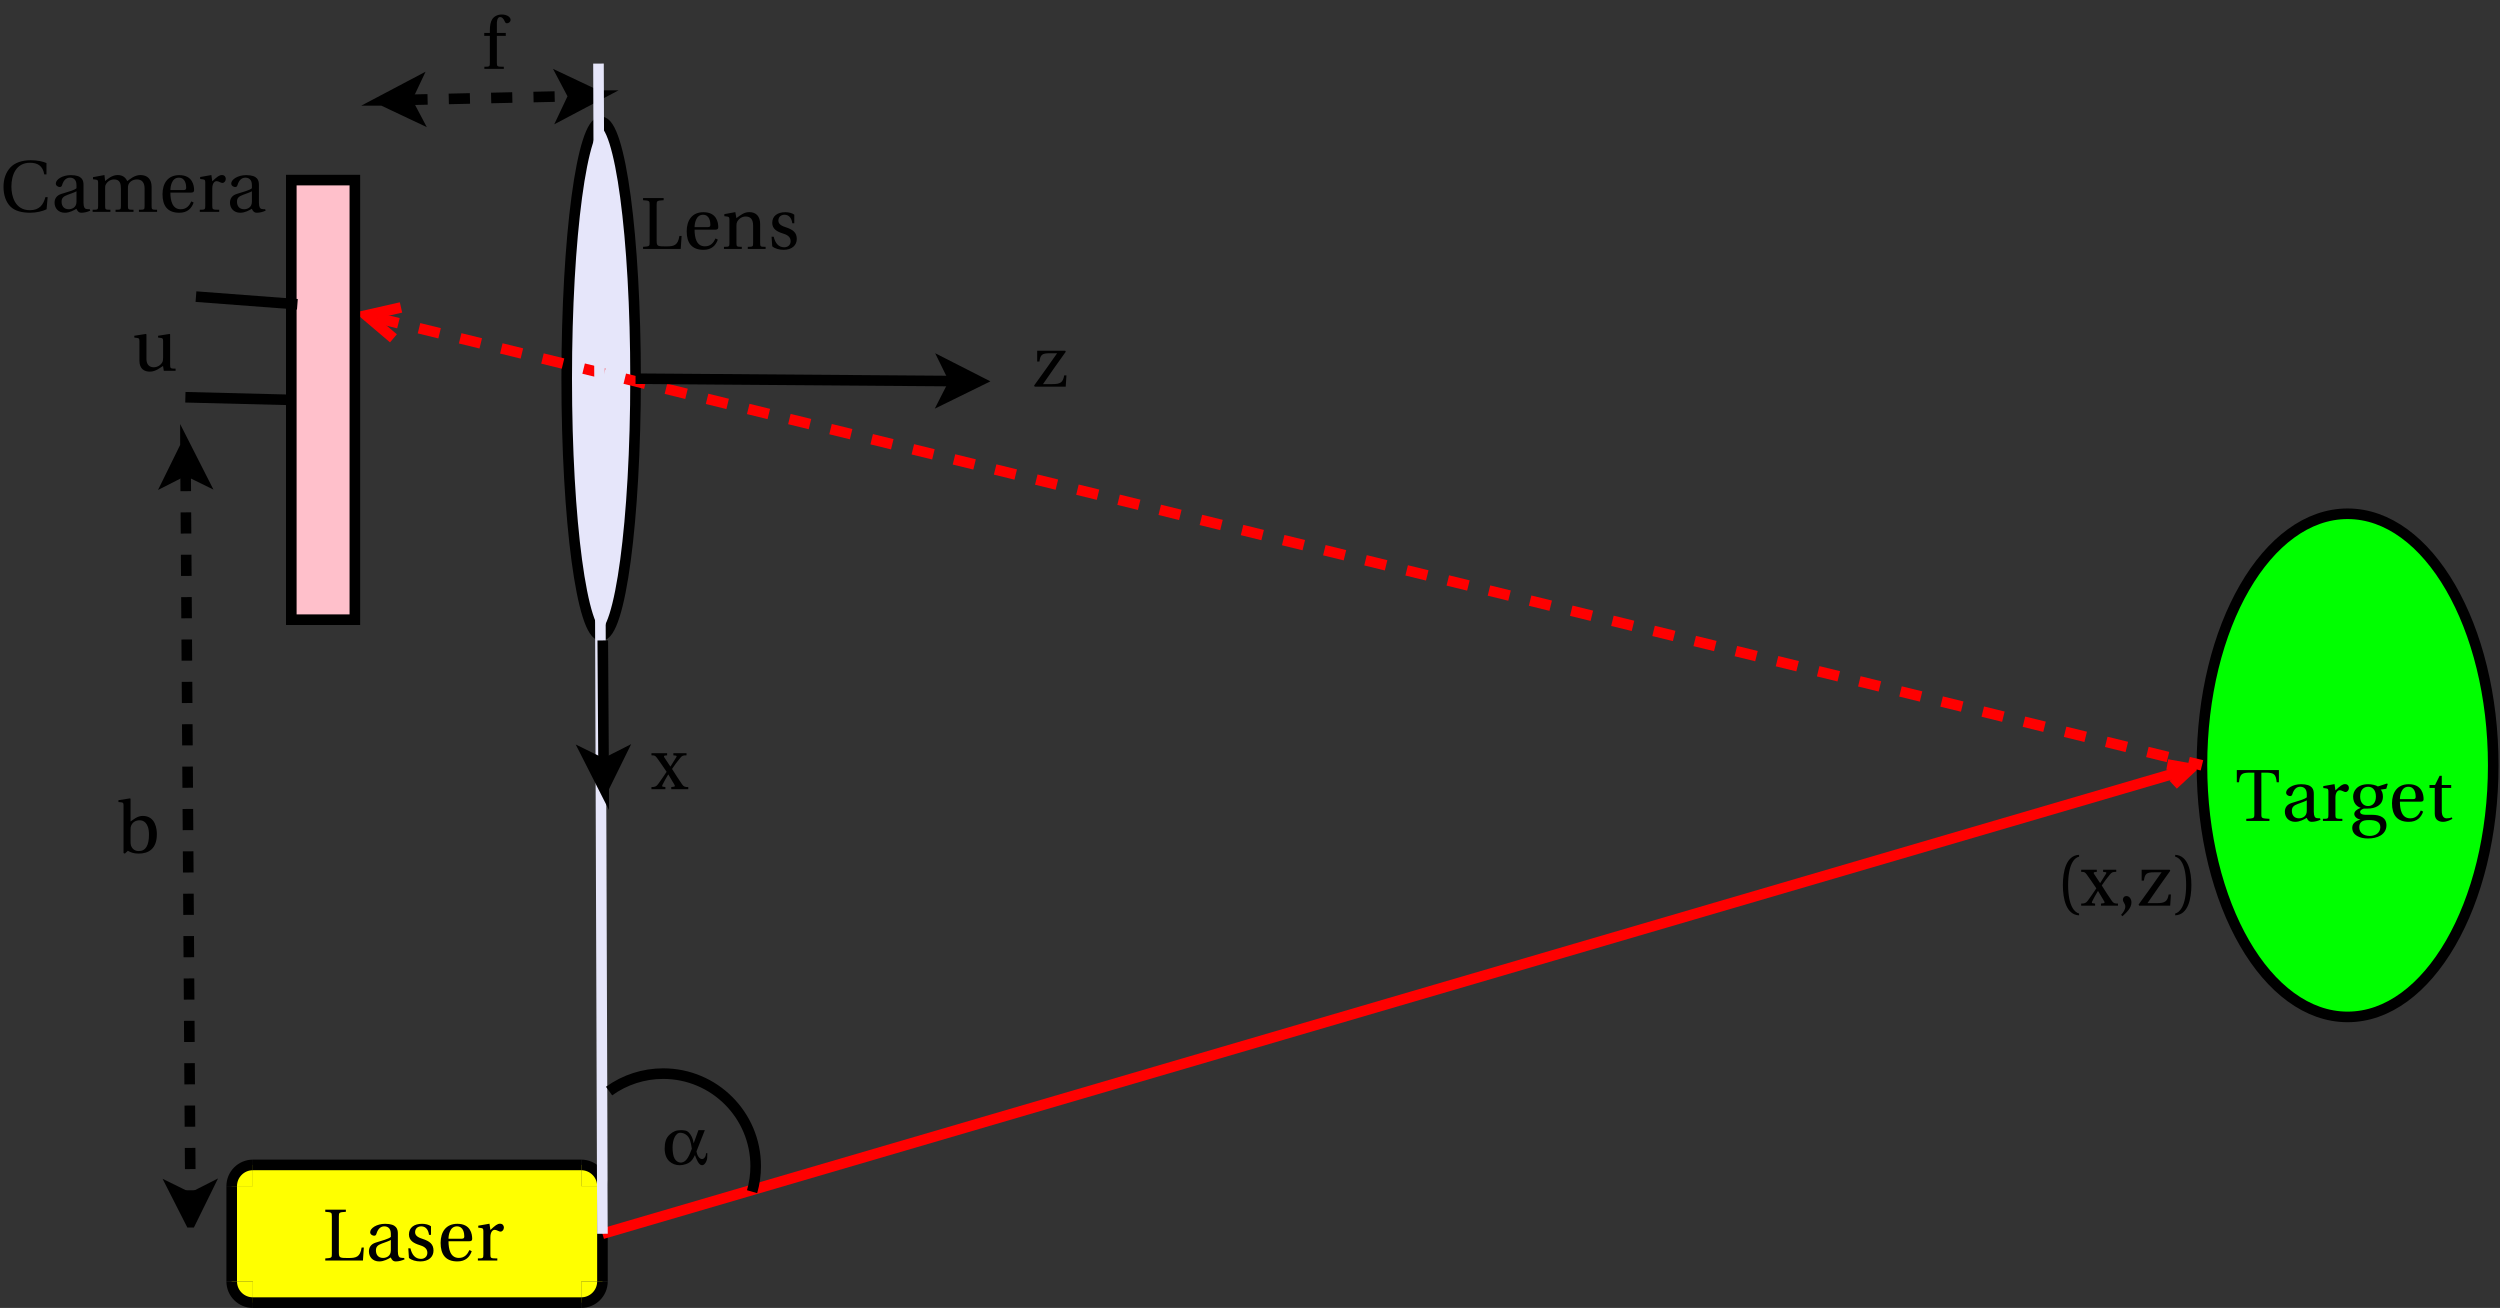 <?xml version="1.0" encoding="UTF-8" standalone="no"?>
<!-- Created with Inkscape (http://www.inkscape.org/) -->

<svg
   xmlns:dc="http://purl.org/dc/elements/1.1/"
   xmlns:cc="http://creativecommons.org/ns#"
   xmlns:rdf="http://www.w3.org/1999/02/22-rdf-syntax-ns#"
   xmlns:svg="http://www.w3.org/2000/svg"
   xmlns="http://www.w3.org/2000/svg"
   xmlns:sodipodi="http://sodipodi.sourceforge.net/DTD/sodipodi-0.dtd"
   xmlns:inkscape="http://www.inkscape.org/namespaces/inkscape"
   id="svg3518"
   version="1.1"
   inkscape:version="0.91 r13725"
   xml:space="preserve"
   width="836.25"
   height="437.5"
   viewBox="0 0 836.25 437.5"
   sodipodi:docname="lasertriangulation2.svg"><rect x="0" y="0" width="836.25" height="437.5" fill="#333333" stroke="none"/><defs
     id="defs3522" /><sodipodi:namedview
     pagecolor="#ffffff"
     bordercolor="#666666"
     borderopacity="1"
     objecttolerance="10"
     gridtolerance="10"
     guidetolerance="10"
     inkscape:pageopacity="0"
     inkscape:pageshadow="2"
     inkscape:window-width="640"
     inkscape:window-height="480"
     id="namedview3520"
     showgrid="false"
     inkscape:zoom="0.44843049"
     inkscape:cx="418.125"
     inkscape:cy="218.75"
     inkscape:window-x="93"
     inkscape:window-y="68"
     inkscape:window-maximized="0"
     inkscape:current-layer="g3526" /><g
     id="g3526"
     inkscape:groupmode="layer"
     inkscape:label="lasertriangulation2"
     transform="matrix(1.25,0,0,-1.25,0,437.5)"><g
       id="g3528"
       transform="scale(0.1,0.1)"><path
         d="m 1700.76,2486.57 c 0,-379.63 -41.24,-687.39 -92.12,-687.39 -50.88,0 -92.13,307.76 -92.13,687.39 0,379.63 41.25,687.39 92.13,687.39 50.88,0 92.12,-307.76 92.12,-687.39"
         style="fill:#e6e6fa;fill-opacity:1;fill-rule:nonzero;stroke:none"
         id="path3530"
         inkscape:connector-curvature="0" /><path
         d="m 1700.76,2486.57 c 0,-379.63 -41.24,-687.39 -92.12,-687.39 -50.88,0 -92.13,307.76 -92.13,687.39 0,379.63 41.25,687.39 92.13,687.39 50.88,0 92.12,-307.76 92.12,-687.39 z"
         style="fill:none;stroke:#000000;stroke-width:28.346;stroke-linecap:butt;stroke-linejoin:miter;stroke-miterlimit:10;stroke-dasharray:none;stroke-opacity:1"
         id="path3532"
         inkscape:connector-curvature="0" /><path
         d="m 676.734,14.172 878.723,0 0,368.5 -878.723,0 0,-368.5 z"
         style="fill:#ffff00;fill-opacity:1;fill-rule:nonzero;stroke:none"
         id="path3534"
         inkscape:connector-curvature="0" /><path
         d="m 676.734,325.98 -56.695,0 c 0,31.309 25.387,56.692 56.695,56.692"
         style="fill:#ffff00;fill-opacity:1;fill-rule:nonzero;stroke:none"
         id="path3536"
         inkscape:connector-curvature="0" /><path
         d="m 1555.46,325.98 0,56.692 c 31.31,0 56.69,-25.383 56.69,-56.692"
         style="fill:#ffff00;fill-opacity:1;fill-rule:nonzero;stroke:none"
         id="path3538"
         inkscape:connector-curvature="0" /><path
         d="m 620.039,70.863 992.113,0 0,255.117 -992.113,0 0,-255.117 z"
         style="fill:#ffff00;fill-opacity:1;fill-rule:nonzero;stroke:none"
         id="path3540"
         inkscape:connector-curvature="0" /><path
         d="m 676.734,70.863 0,-56.691 c -31.308,0 -56.695,25.383 -56.695,56.691"
         style="fill:#ffff00;fill-opacity:1;fill-rule:nonzero;stroke:none"
         id="path3542"
         inkscape:connector-curvature="0" /><path
         d="m 1555.46,70.863 56.69,0 c 0,-31.309 -25.38,-56.691 -56.69,-56.691"
         style="fill:#ffff00;fill-opacity:1;fill-rule:nonzero;stroke:none"
         id="path3544"
         inkscape:connector-curvature="0" /><path
         d="m 676.734,382.672 878.726,0"
         style="fill:none;stroke:#000000;stroke-width:28.346;stroke-linecap:butt;stroke-linejoin:round;stroke-miterlimit:10;stroke-dasharray:none;stroke-opacity:1"
         id="path3546"
         inkscape:connector-curvature="0" /><path
         d="m 676.734,14.172 878.726,0"
         style="fill:none;stroke:#000000;stroke-width:28.346;stroke-linecap:butt;stroke-linejoin:round;stroke-miterlimit:10;stroke-dasharray:none;stroke-opacity:1"
         id="path3548"
         inkscape:connector-curvature="0" /><path
         d="m 620.039,325.98 c 0,31.309 25.387,56.692 56.695,56.692"
         style="fill:none;stroke:#000000;stroke-width:28.346;stroke-linecap:butt;stroke-linejoin:round;stroke-miterlimit:10;stroke-dasharray:none;stroke-opacity:1"
         id="path3550"
         inkscape:connector-curvature="0" /><path
         d="m 1555.46,382.672 c 31.31,0 56.69,-25.383 56.69,-56.692"
         style="fill:none;stroke:#000000;stroke-width:28.346;stroke-linecap:butt;stroke-linejoin:round;stroke-miterlimit:10;stroke-dasharray:none;stroke-opacity:1"
         id="path3552"
         inkscape:connector-curvature="0" /><path
         d="m 620.039,325.98 0,-255.117"
         style="fill:none;stroke:#000000;stroke-width:28.346;stroke-linecap:butt;stroke-linejoin:round;stroke-miterlimit:10;stroke-dasharray:none;stroke-opacity:1"
         id="path3554"
         inkscape:connector-curvature="0" /><path
         d="m 1612.15,325.98 0,-255.117"
         style="fill:none;stroke:#000000;stroke-width:28.346;stroke-linecap:butt;stroke-linejoin:round;stroke-miterlimit:10;stroke-dasharray:none;stroke-opacity:1"
         id="path3556"
         inkscape:connector-curvature="0" /><path
         d="m 676.734,14.172 c -31.308,0 -56.695,25.383 -56.695,56.691"
         style="fill:none;stroke:#000000;stroke-width:28.346;stroke-linecap:butt;stroke-linejoin:round;stroke-miterlimit:10;stroke-dasharray:none;stroke-opacity:1"
         id="path3558"
         inkscape:connector-curvature="0" /><path
         d="m 1612.15,70.863 c 0,-31.309 -25.38,-56.691 -56.69,-56.691"
         style="fill:none;stroke:#000000;stroke-width:28.346;stroke-linecap:butt;stroke-linejoin:round;stroke-miterlimit:10;stroke-dasharray:none;stroke-opacity:1"
         id="path3560"
         inkscape:connector-curvature="0" /><path
         d="M 1612.15,198.422 5831.57,1434.12"
         style="fill:none;stroke:#ff0000;stroke-width:28.346;stroke-linecap:butt;stroke-linejoin:round;stroke-miterlimit:10;stroke-dasharray:none;stroke-opacity:1"
         id="path3562"
         inkscape:connector-curvature="0" /><path
         d="m 5815.54,1399.89 46.44,43.14 -62.37,11.27"
         style="fill:none;stroke:#ff0000;stroke-width:28.346;stroke-linecap:butt;stroke-linejoin:miter;stroke-miterlimit:10;stroke-dasharray:none;stroke-opacity:1"
         id="path3564"
         inkscape:connector-curvature="0" /><path
         d="m 6671.91,1451.94 c 0,-371.81 -174.5,-673.217 -389.76,-673.217 -215.25,0 -389.75,301.407 -389.75,673.217 0,371.8 174.5,673.22 389.75,673.22 215.26,0 389.76,-301.42 389.76,-673.22"
         style="fill:#00ff00;fill-opacity:1;fill-rule:nonzero;stroke:none"
         id="path3566"
         inkscape:connector-curvature="0" /><path
         d="m 6671.91,1451.94 c 0,-371.81 -174.5,-673.217 -389.76,-673.217 -215.25,0 -389.75,301.407 -389.75,673.217 0,371.8 174.5,673.22 389.75,673.22 215.26,0 389.76,-301.42 389.76,-673.22 z"
         style="fill:none;stroke:#000000;stroke-width:28.346;stroke-linecap:butt;stroke-linejoin:miter;stroke-miterlimit:10;stroke-dasharray:none;stroke-opacity:1"
         id="path3568"
         inkscape:connector-curvature="0" /><path
         d="M 1011.15,2648.64 5892.4,1451.94"
         style="fill:none;stroke:#ff0000;stroke-width:28.346;stroke-linecap:butt;stroke-linejoin:miter;stroke-miterlimit:10;stroke-dasharray:56.692;stroke-dashoffset:0;stroke-opacity:1"
         id="path3570"
         inkscape:connector-curvature="0" /><path
         d="m 1073.09,2677.23 -92.719,-21.05 72.469,-61.54"
         style="fill:none;stroke:#ff0000;stroke-width:28.346;stroke-linecap:butt;stroke-linejoin:miter;stroke-miterlimit:10;stroke-dasharray:none;stroke-opacity:1"
         id="path3572"
         inkscape:connector-curvature="0" /><path
         d="m 6051.41,1432.41 11.58,0 c 22.96,0 27.1,-4.33 29.44,-25.78 l 5.91,0 0,32.6 -112.64,0 0,-32.6 5.9,0 c 2.35,21.45 6.49,25.78 29.45,25.78 l 11.58,0 0,-110.99 c 0,-11.04 -0.58,-11.44 -21.59,-12.62 l 0,-5.68 61.96,0 0,5.68 c -21.01,1.18 -21.59,1.58 -21.59,12.62 l 0,110.99"
         style="fill:#000000;fill-opacity:1;fill-rule:nonzero;stroke:none"
         id="path3574"
         inkscape:connector-curvature="0" /><path
         d="m 6172.96,1330.37 c 0,-16.07 -12.8,-20.21 -20.87,-20.21 -12.83,0 -19.03,8.66 -19.03,20.28 0,9.35 4.55,14.11 16.14,18.29 8.25,2.98 19.21,6.75 23.76,9.54 l 0,-27.9 m 18.77,44.99 c 0,11.36 -2.71,26.1 -34.06,26.1 -22.4,0 -40.04,-11.66 -40.04,-22.51 0,-6.38 6.89,-9.35 10.41,-9.35 4.25,0 5.46,2.2 6.49,5.57 4.44,14.71 12.76,19.47 20.86,19.47 8.07,0 17.57,-3.96 17.57,-19.87 l 0,-8.36 c -4.99,-5.17 -24.35,-10.12 -40.12,-15.11 -14.37,-4.36 -18.55,-14.3 -18.55,-23.65 0,-14.19 9.61,-26.87 27.65,-26.87 12.83,0 24.2,6.74 30.8,10.59 2.93,-6.52 6.27,-10.59 13.56,-10.59 7.34,0 15.88,2.05 23.4,5.61 l -1.18,3.77 c -2.75,0 -7.04,0 -9.97,0.77 -3.48,0.81 -6.82,4.55 -6.82,16.91 l 0,47.52"
         style="fill:#000000;fill-opacity:1;fill-rule:nonzero;stroke:none"
         id="path3576"
         inkscape:connector-curvature="0" /><path
         d="m 6247.2,1401.68 -30.07,-5.28 0,-5.24 7.41,-0.96 c 5.09,-0.8 6.26,-1.75 6.26,-8.76 l 0,-62.15 c 0,-10.08 -0.98,-10.49 -14.66,-10.49 l 0,-5.68 51.99,0 0,5.68 c -17.38,0 -18.55,0.41 -18.55,10.49 l 0,46.24 c 0,14.74 6.63,19.72 11.14,19.72 3.12,0 6.46,-1.02 12.1,-3.81 1.4,-0.69 2.94,-0.88 3.93,-0.88 4.69,0 8.98,4.84 8.98,10.82 0,4.62 -2.75,10.3 -10.37,10.3 -7.05,0 -12.88,-4.62 -25.78,-16.75 l -2.38,16.75"
         style="fill:#000000;fill-opacity:1;fill-rule:nonzero;stroke:none"
         id="path3578"
         inkscape:connector-curvature="0" /><path
         d="m 6337.36,1394.64 c 10.08,0 20.6,-7.11 20.6,-26.29 0,-16.61 -9.05,-25.33 -21.01,-25.33 -11.55,0 -21.23,8.72 -21.23,25.33 0,19.58 10.71,26.29 21.64,26.29 m 4.32,-131.63 c -16.72,0 -28.3,8.72 -28.3,23.03 0,6.74 1.94,11.69 6.08,14.88 4.29,3.38 10.78,4.55 20.17,4.55 17.3,0 30.07,-4.18 30.07,-19.03 0,-15.88 -14.12,-23.43 -28.02,-23.43 m 21.6,132.4 c -5.61,3.7 -16.69,6.05 -25.92,6.05 -29.89,0 -40.41,-18.51 -40.41,-33.11 0,-18.81 11.48,-27.42 20.02,-29.81 l 0,-0.44 c -9.94,-3.85 -16.9,-9.16 -16.9,-16.31 0,-6.57 7.29,-13.68 16.05,-14.63 l 0,-0.37 c -8.03,-2.75 -21.52,-7.52 -21.52,-21.74 0,-19.95 19.62,-28.86 42.35,-28.86 11.81,0 24.2,2.38 33.62,8.1 9.06,5.54 15.55,14.85 15.55,27.1 0,20.82 -17.01,28.16 -38.17,28.16 l -15.8,0 c -14.26,0 -16.43,4.47 -16.43,8.03 0,5.1 7.37,7.92 9.9,8.62 3.92,0 8.25,0 10.49,0 19.1,0 40.62,8.28 40.62,32.15 0,8.33 -2.53,15.22 -5.86,18.59 l 14.85,2.35 3.74,12.35 -1.58,1.77 -24.6,-8"
         style="fill:#000000;fill-opacity:1;fill-rule:nonzero;stroke:none"
         id="path3580"
         inkscape:connector-curvature="0" /><path
         d="m 6477.4,1354.75 c 4.25,0 8.1,0.88 8.1,6.82 0,11.7 -3.74,39.89 -39.67,39.89 -30.4,0 -44.81,-21.71 -44.81,-51.07 0,-30.73 13.24,-49.61 44.99,-49.61 21.78,0 32.96,11.91 38.28,27.31 l -6.09,3.16 c -5.5,-11.55 -12.94,-21.09 -28.41,-21.09 -22.99,0 -27.65,23.87 -27.65,44.59 l 55.26,0 m -55.26,6.82 c 0,8.18 2.86,33.07 22.55,33.07 17.6,0 19.69,-18.92 19.69,-26.69 0,-3.78 -1.14,-6.38 -6.45,-6.38 l -35.79,0"
         style="fill:#000000;fill-opacity:1;fill-rule:nonzero;stroke:none"
         id="path3582"
         inkscape:connector-curvature="0" /><path
         d="m 6559.38,1391.52 0,7.82 -25.2,0 0,24.6 -5.79,0 -12.17,-24.6 -14.89,0 0,-7.82 14.08,0 0,-69.04 c 0,-19.43 15.14,-21.7 22.11,-21.7 9.97,0 19.32,4.69 25.01,7.95 l -1.58,4 c -4.69,-1.98 -8.98,-2.57 -13.86,-2.57 -6.64,0 -12.91,4.77 -12.91,19.84 l 0,61.52 25.2,0"
         style="fill:#000000;fill-opacity:1;fill-rule:nonzero;stroke:none"
         id="path3584"
         inkscape:connector-curvature="0" /><path
         d="m 906.793,244.535 c 0,11.074 0.586,11.477 18.734,12.649 l 0,5.683 -55.109,0 0,-5.683 c 17.199,-1.172 17.602,-1.575 17.602,-12.649 l 0,-99.879 c 0,-10.707 -0.403,-11.074 -17.602,-12.211 l 0,-5.683 100.836,0 2.344,34.871 -5.868,0 c -3.921,-25.52 -14.664,-28.051 -35.16,-28.051 -9.754,0 -16.793,0 -20.902,1.578 -4.106,1.797 -4.875,5.133 -4.875,14.813 l 0,94.562"
         style="fill:#000000;fill-opacity:1;fill-rule:nonzero;stroke:none"
         id="path3586"
         inkscape:connector-curvature="0" /><path
         d="m 1045.88,154.008 c 0,-16.063 -12.79,-20.203 -20.86,-20.203 -12.83,0 -19.03,8.652 -19.03,20.273 0,9.352 4.55,14.117 16.13,18.297 8.25,2.973 19.22,6.746 23.76,9.535 l 0,-27.902 m 18.78,44.988 c 0,11.367 -2.72,26.106 -34.07,26.106 -22.4,0 -40.039,-11.661 -40.039,-22.512 0,-6.379 6.894,-9.352 10.409,-9.352 4.26,0 5.47,2.2 6.5,5.574 4.43,14.704 12.75,19.469 20.86,19.469 8.07,0 17.56,-3.957 17.56,-19.871 l 0,-8.359 c -4.99,-5.172 -24.34,-10.121 -40.11,-15.11 -14.375,-4.363 -18.555,-14.296 -18.555,-23.648 0,-14.191 9.609,-26.875 27.645,-26.875 12.84,0 24.2,6.746 30.8,10.594 2.93,-6.524 6.27,-10.594 13.57,-10.594 7.33,0 15.88,2.051 23.39,5.609 l -1.17,3.778 c -2.75,0 -7.04,0 -9.97,0.769 -3.49,0.805 -6.82,4.547 -6.82,16.903 l 0,47.519"
         style="fill:#000000;fill-opacity:1;fill-rule:nonzero;stroke:none"
         id="path3588"
         inkscape:connector-curvature="0" /><path
         d="m 1153.38,195.551 0,22.914 c -6.13,4.695 -15.62,6.637 -23.99,6.637 -20.89,0 -35.05,-9.973 -35.05,-28.563 0,-16.281 12.8,-23.539 28.64,-28.418 8.62,-2.746 20.64,-7.258 20.64,-20.605 0,-10.008 -7.37,-16.278 -17.16,-16.278 -15.62,0 -24.31,11.547 -28.16,28.231 l -5.72,0 1.76,-25.664 c 7.04,-6.27 18.96,-9.387 30.47,-9.387 22.44,0 35.24,12.32 35.24,28.965 0,17.269 -10.09,25.117 -29.3,31.387 -7.66,2.531 -19.98,6.671 -19.98,17.636 0,10.192 7.19,15.875 16.43,15.875 13.16,0 19.46,-10.777 20.75,-22.73 l 5.43,0"
         style="fill:#000000;fill-opacity:1;fill-rule:nonzero;stroke:none"
         id="path3590"
         inkscape:connector-curvature="0" /><path
         d="m 1255.45,178.391 c 4.26,0 8.1,0.879 8.1,6.82 0,11.695 -3.73,39.891 -39.67,39.891 -30.39,0 -44.8,-21.707 -44.8,-51.075 0,-30.726 13.23,-49.609 44.99,-49.609 21.78,0 32.96,11.914 38.28,27.316 l -6.09,3.153 c -5.5,-11.551 -12.94,-21.082 -28.42,-21.082 -22.98,0 -27.64,23.867 -27.64,44.586 l 55.25,0 m -55.25,6.82 c 0,8.176 2.86,33.07 22.55,33.07 17.6,0 19.69,-18.918 19.69,-26.691 0,-3.778 -1.14,-6.379 -6.46,-6.379 l -35.78,0"
         style="fill:#000000;fill-opacity:1;fill-rule:nonzero;stroke:none"
         id="path3592"
         inkscape:connector-curvature="0" /><path
         d="m 1309.86,225.324 -30.07,-5.281 0,-5.242 7.41,-0.953 c 5.09,-0.809 6.27,-1.762 6.27,-8.766 l 0,-62.148 c 0,-10.082 -0.99,-10.489 -14.67,-10.489 l 0,-5.683 51.99,0 0,5.683 c -17.38,0 -18.55,0.407 -18.55,10.489 l 0,46.234 c 0,14.742 6.64,19.727 11.15,19.727 3.11,0 6.45,-1.024 12.1,-3.813 1.39,-0.695 2.93,-0.879 3.92,-0.879 4.7,0 8.98,4.84 8.98,10.817 0,4.621 -2.75,10.304 -10.37,10.304 -7.04,0 -12.87,-4.621 -25.78,-16.758 l -2.38,16.758"
         style="fill:#000000;fill-opacity:1;fill-rule:nonzero;stroke:none"
         id="path3594"
         inkscape:connector-curvature="0" /><path
         d="m 779.516,1841.7 170.074,0 0,1176.36 -170.074,0 0,-1176.36 z"
         style="fill:#ffc0cb;fill-opacity:1;fill-rule:nonzero;stroke:none"
         id="path3596"
         inkscape:connector-curvature="0" /><path
         d="m 779.516,1841.7 170.074,0 0,1176.36 -170.074,0 0,-1176.36 z"
         style="fill:none;stroke:#000000;stroke-width:28.346;stroke-linecap:butt;stroke-linejoin:miter;stroke-miterlimit:10;stroke-dasharray:none;stroke-opacity:1"
         id="path3598"
         inkscape:connector-curvature="0" /><path
         d="m 1087.56,3232.77 446.89,9.93"
         style="fill:none;stroke:#000000;stroke-width:28.346;stroke-linecap:butt;stroke-linejoin:miter;stroke-miterlimit:10;stroke-dasharray:56.692;stroke-dashoffset:0;stroke-opacity:1"
         id="path3600"
         inkscape:connector-curvature="0" /><path
         d="m 1023.79,3231.36 84.08,44.39 -20.31,-42.98 22.19,-42.03"
         style="fill:#000000;fill-opacity:1;fill-rule:evenodd;stroke:none"
         id="path3602"
         inkscape:connector-curvature="0" /><path
         d="m 1023.79,3231.36 84.08,44.39 -20.31,-42.98 22.19,-42.03 -85.96,40.62 z"
         style="fill:none;stroke:#000000;stroke-width:28.346;stroke-linecap:butt;stroke-linejoin:miter;stroke-miterlimit:10;stroke-dasharray:none;stroke-opacity:1"
         id="path3604"
         inkscape:connector-curvature="0" /><path
         d="m 1598.21,3244.12 -84.07,-44.4 20.31,42.98 -22.2,42.04"
         style="fill:#000000;fill-opacity:1;fill-rule:evenodd;stroke:none"
         id="path3606"
         inkscape:connector-curvature="0" /><path
         d="m 1598.21,3244.12 -84.07,-44.4 20.31,42.98 -22.2,42.04 85.96,-40.62 z"
         style="fill:none;stroke:#000000;stroke-width:28.346;stroke-linecap:butt;stroke-linejoin:miter;stroke-miterlimit:10;stroke-dasharray:none;stroke-opacity:1"
         id="path3608"
         inkscape:connector-curvature="0" /><path
         d="m 1329.64,3404.09 23.83,0 0,7.81 -23.83,0 0,21.93 c -0.59,18.59 5.72,20.53 8.57,20.53 4.11,0 8.4,-1.94 13.32,-13.31 0.99,-1.98 2.34,-3.34 5.27,-3.34 3.93,0 9.58,3.34 9.58,9.21 0,6.45 -8.22,14.26 -23.84,14.26 -10.89,0 -20.2,-4.88 -25.15,-12.32 -4.55,-6.86 -6.53,-17.2 -6.53,-30.1 l 0,-6.86 -15.03,0 0,-7.81 15.03,0 0,-72.2 c 0,-10.11 -0.58,-10.52 -14.66,-10.52 l 0,-5.68 51.99,0 0,5.68 c -17.78,0 -18.55,0.41 -18.55,10.34 l 0,72.38"
         style="fill:#000000;fill-opacity:1;fill-rule:nonzero;stroke:none"
         id="path3610"
         inkscape:connector-curvature="0" /><path
         d="m 1757.17,2951.58 c 0,11.07 0.59,11.47 18.74,12.65 l 0,5.68 -55.11,0 0,-5.68 c 17.2,-1.18 17.6,-1.58 17.6,-12.65 l 0,-99.88 c 0,-10.71 -0.4,-11.07 -17.6,-12.21 l 0,-5.68 100.83,0 2.35,34.87 -5.87,0 c -3.92,-25.52 -14.66,-28.05 -35.16,-28.05 -9.75,0 -16.79,0 -20.9,1.57 -4.11,1.8 -4.88,5.14 -4.88,14.82 l 0,94.56"
         style="fill:#000000;fill-opacity:1;fill-rule:nonzero;stroke:none"
         id="path3612"
         inkscape:connector-curvature="0" /><path
         d="m 1913.97,2885.43 c 4.26,0 8.1,0.88 8.1,6.82 0,11.7 -3.73,39.9 -39.67,39.9 -30.4,0 -44.8,-21.71 -44.8,-51.08 0,-30.73 13.23,-49.61 44.99,-49.61 21.78,0 32.96,11.92 38.27,27.32 l -6.08,3.15 c -5.5,-11.55 -12.94,-21.08 -28.42,-21.08 -22.99,0 -27.65,23.87 -27.65,44.58 l 55.26,0 m -55.26,6.82 c 0,8.18 2.86,33.08 22.56,33.08 17.6,0 19.69,-18.92 19.69,-26.7 0,-3.77 -1.14,-6.38 -6.46,-6.38 l -35.79,0"
         style="fill:#000000;fill-opacity:1;fill-rule:nonzero;stroke:none"
         id="path3614"
         inkscape:connector-curvature="0" /><path
         d="m 2034.12,2900.8 c 0,20.05 -10.78,31.57 -28.86,31.57 -14.12,0 -22.88,-7.59 -34.69,-16.06 l -2.82,16.06 -29.44,-5.43 0,-5.43 7.4,-0.99 c 5.1,-0.81 6.27,-1.79 6.27,-8.91 l 0,-61.74 c 0,-9.98 -0.58,-10.38 -14.66,-10.38 l 0,-5.68 47.74,0 0,5.68 c -13.53,0 -14.3,0.4 -14.3,10.38 l 0,45.87 c 0,4.91 0.36,7.66 1.9,10.78 4,7.66 12.58,14.11 22.66,14.11 12.98,0 20.02,-7.44 20.02,-24.49 l 0,-46.27 c 0,-9.98 -0.58,-10.38 -14.29,-10.38 l 0,-5.68 47.74,0 0,5.68 c -13.9,0 -14.67,0.4 -14.67,10.53 l 0,50.78"
         style="fill:#000000;fill-opacity:1;fill-rule:nonzero;stroke:none"
         id="path3616"
         inkscape:connector-curvature="0" /><path
         d="m 2125.53,2902.59 0,22.92 c -6.12,4.69 -15.62,6.64 -23.98,6.64 -20.9,0 -35.05,-9.98 -35.05,-28.57 0,-16.28 12.79,-23.54 28.63,-28.41 8.62,-2.75 20.65,-7.26 20.65,-20.61 0,-10.01 -7.37,-16.28 -17.16,-16.28 -15.62,0 -24.31,11.55 -28.16,28.24 l -5.72,0 1.76,-25.67 c 7.04,-6.27 18.95,-9.39 30.47,-9.39 22.44,0 35.23,12.32 35.23,28.97 0,17.27 -10.08,25.11 -29.29,31.38 -7.67,2.53 -19.98,6.68 -19.98,17.64 0,10.19 7.18,15.88 16.42,15.88 13.17,0 19.47,-10.78 20.76,-22.74 l 5.42,0"
         style="fill:#000000;fill-opacity:1;fill-rule:nonzero;stroke:none"
         id="path3618"
         inkscape:connector-curvature="0" /><path
         d="m 124.371,3063.66 c -8.91,4.07 -24.016,7.59 -42.055,7.59 -24.055,0 -43.414,-7 -55.148,-20.05 -11.145,-12.47 -17.781,-29.23 -17.781,-51.23 0,-22.77 6.855,-41.06 18.555,-52.76 12.137,-12.07 31.273,-16.54 53.164,-16.54 15.84,0 34.102,4.29 43.597,9.35 l 2.785,32.52 -5.902,0 c -5.535,-20.24 -15.656,-35.05 -41.652,-35.05 -40.883,0 -49.426,39.53 -49.426,63.07 0,31.82 12.906,63.87 49.793,63.87 20.273,0 34.355,-8.18 38.133,-31.16 l 5.937,0 0,30.39"
         style="fill:#000000;fill-opacity:1;fill-rule:nonzero;stroke:none"
         id="path3620"
         inkscape:connector-curvature="0" /><path
         d="m 204.695,2960.26 c 0,-16.06 -12.797,-20.2 -20.863,-20.2 -12.836,0 -19.031,8.65 -19.031,20.28 0,9.34 4.547,14.11 16.133,18.29 8.25,2.97 19.214,6.75 23.761,9.53 l 0,-27.9 m 18.77,44.99 c 0,11.37 -2.711,26.11 -34.063,26.11 -22.402,0 -40.039,-11.66 -40.039,-22.52 0,-6.38 6.895,-9.34 10.414,-9.34 4.254,0 5.465,2.2 6.489,5.57 4.437,14.7 12.761,19.47 20.863,19.47 8.066,0 17.566,-3.96 17.566,-19.88 l 0,-8.36 c -4.988,-5.17 -24.347,-10.12 -40.113,-15.1 -14.375,-4.36 -18.555,-14.3 -18.555,-23.65 0,-14.19 9.606,-26.88 27.645,-26.88 12.836,0 24.203,6.75 30.801,10.6 2.933,-6.53 6.269,-10.6 13.566,-10.6 7.336,0 15.879,2.06 23.395,5.61 l -1.176,3.78 c -2.746,0 -7.039,0 -9.973,0.77 -3.48,0.81 -6.82,4.55 -6.82,16.9 l 0,47.52"
         style="fill:#000000;fill-opacity:1;fill-rule:nonzero;stroke:none"
         id="path3622"
         inkscape:connector-curvature="0" /><path
         d="m 248.863,3025.93 0,-5.64 7.407,-0.96 c 5.097,-0.73 6.269,-1.69 6.269,-8.51 l 0,-61.74 c 0,-9.97 -0.586,-10.38 -14.664,-10.38 l 0,-5.68 47.594,0 0,5.68 c -13.383,0 -14.157,0.41 -14.157,10.38 l 0,45.87 c 0,4.91 0,7.66 1.36,10.41 3.629,7.81 12.027,14.48 22.547,14.48 16.429,0 18.336,-12.35 18.336,-24.49 l 0,-46.27 c 0,-9.97 -0.586,-10.38 -14.336,-10.38 l 0,-5.68 48.031,0 0,5.68 c -14.117,0 -14.922,0.41 -14.922,10.38 l 0,45.87 c 0,4.91 0,7.66 1.207,10.78 3.047,7.84 11.699,14.11 22.992,14.11 12.723,0 20.387,-7.7 20.387,-24.49 l 0,-46.27 c 0,-9.97 -0.625,-10.38 -15.144,-10.38 l 0,-5.68 48.582,0 0,5.68 c -13.895,0 -14.664,0.41 -14.664,10.53 l 0,50.78 c 0,20.05 -10.817,31.57 -29.883,31.57 -16.43,0 -28.27,-11.59 -35.274,-16.24 -4.73,9.89 -12.211,16.24 -25.961,16.24 -14.629,0 -26.621,-10.56 -33.258,-16.06 l -1.796,16.06 -30.653,-5.65"
         style="fill:#000000;fill-opacity:1;fill-rule:nonzero;stroke:none"
         id="path3624"
         inkscape:connector-curvature="0" /><path
         d="m 511.258,2984.64 c 4.254,0 8.105,0.88 8.105,6.82 0,11.7 -3.742,39.9 -39.675,39.9 -30.395,0 -44.805,-21.71 -44.805,-51.08 0,-30.73 13.238,-49.61 44.988,-49.61 21.781,0 32.965,11.92 38.281,27.32 l -6.086,3.15 c -5.5,-11.55 -12.945,-21.08 -28.418,-21.08 -22.988,0 -27.644,23.87 -27.644,44.58 l 55.254,0 m -55.254,6.82 c 0,8.18 2.859,33.08 22.547,33.08 17.601,0 19.691,-18.92 19.691,-26.7 0,-3.77 -1.137,-6.38 -6.453,-6.38 l -35.785,0"
         style="fill:#000000;fill-opacity:1;fill-rule:nonzero;stroke:none"
         id="path3626"
         inkscape:connector-curvature="0" /><path
         d="m 565.664,3031.58 -30.066,-5.28 0,-5.25 7.406,-0.95 c 5.094,-0.81 6.269,-1.76 6.269,-8.76 l 0,-62.15 c 0,-10.08 -0.992,-10.49 -14.668,-10.49 l 0,-5.68 51.993,0 0,5.68 c -17.379,0 -18.551,0.41 -18.551,10.49 l 0,46.24 c 0,14.73 6.637,19.72 11.144,19.72 3.118,0 6.454,-1.03 12.102,-3.81 1.395,-0.7 2.934,-0.88 3.922,-0.88 4.695,0 8.984,4.84 8.984,10.81 0,4.62 -2.75,10.31 -10.375,10.31 -7.043,0 -12.871,-4.62 -25.777,-16.76 l -2.383,16.76"
         style="fill:#000000;fill-opacity:1;fill-rule:nonzero;stroke:none"
         id="path3628"
         inkscape:connector-curvature="0" /><path
         d="m 674.082,2960.26 c 0,-16.06 -12.797,-20.2 -20.863,-20.2 -12.832,0 -19.028,8.65 -19.028,20.28 0,9.34 4.547,14.11 16.133,18.29 8.25,2.97 19.211,6.75 23.758,9.53 l 0,-27.9 m 18.773,44.99 c 0,11.37 -2.71,26.11 -34.062,26.11 -22.402,0 -40.039,-11.66 -40.039,-22.52 0,-6.38 6.894,-9.34 10.414,-9.34 4.25,0 5.461,2.2 6.488,5.57 4.438,14.7 12.762,19.47 20.864,19.47 8.066,0 17.562,-3.96 17.562,-19.88 l 0,-8.36 c -4.984,-5.17 -24.344,-10.12 -40.113,-15.1 -14.371,-4.36 -18.551,-14.3 -18.551,-23.65 0,-14.19 9.605,-26.88 27.644,-26.88 12.833,0 24.2,6.75 30.801,10.6 2.934,-6.53 6.27,-10.6 13.567,-10.6 7.332,0 15.875,2.06 23.394,5.61 l -1.176,3.78 c -2.75,0 -7.039,0 -9.972,0.77 -3.485,0.81 -6.821,4.55 -6.821,16.9 l 0,47.52"
         style="fill:#000000;fill-opacity:1;fill-rule:nonzero;stroke:none"
         id="path3630"
         inkscape:connector-curvature="0" /><path
         d="m 5534.32,1131.5 c 0,56.46 16.98,73.44 29.3,76.01 l 0,4.95 c -34.5,-1.39 -43.38,-44.22 -43.38,-80.96 0,-36.74 8.88,-79.57 43.38,-80.96 l 0,4.95 c -11.33,2.39 -29.3,19.14 -29.3,76.01"
         style="fill:#000000;fill-opacity:1;fill-rule:nonzero;stroke:none"
         id="path3632"
         inkscape:connector-curvature="0" /><path
         d="m 5606.5,1076.36 0,5.68 -6.86,0.99 c -2.27,0.36 -2.09,2.53 -1.06,4.65 3.89,8.4 9.5,17.79 15.44,27.94 l 0.4,0 16.17,-27.13 c 1.98,-3.33 1.47,-5.1 -1.13,-5.46 l -7.26,-0.99 0,-5.68 45.57,0 0,5.68 c -8.72,0 -12.02,0.58 -16.86,7.7 -8.95,13.09 -18.04,26.91 -26.59,40.77 6.46,9.94 14.08,19.87 21.75,29.22 5.05,6.35 7.62,7.15 17.01,7.15 l 0,5.69 -35.2,0 0,-5.69 6.67,-0.77 c 2.75,-0.4 2.35,-2.38 0.99,-4.5 -4.43,-7.49 -9.68,-15.7 -15.47,-24.72 l -0.22,0 -16.24,24.49 c -1.54,2.35 -1.14,4.51 1.72,4.92 l 5.79,0.58 0,5.69 -41.91,0 0,-5.69 c 8.03,0 10.05,-0.4 14.85,-6.96 8.44,-11.52 17.09,-24.42 25.71,-37.15 -7.19,-10.74 -14.74,-22.07 -22.7,-32.77 -5.06,-6.97 -9.31,-7.96 -17.86,-7.96 l 0,-5.68 37.29,0"
         style="fill:#000000;fill-opacity:1;fill-rule:nonzero;stroke:none"
         id="path3634"
         inkscape:connector-curvature="0" /><path
         d="m 5679.7,1048.2 c 9.79,8.98 24.05,21.63 24.05,36.73 0,10.42 -6.45,17.24 -13.31,17.24 -6.05,0 -9.57,-4.58 -9.57,-9.57 0,-6.9 6.45,-10.34 6.45,-18.56 0,-7.84 -5.09,-15.5 -11.32,-22.22 l 3.7,-3.62"
         style="fill:#000000;fill-opacity:1;fill-rule:nonzero;stroke:none"
         id="path3636"
         inkscape:connector-curvature="0" /><path
         d="m 5806.06,1172.57 -75.02,0 0,-29.04 6.05,0 c 2.53,18.08 6.64,22.22 27.75,22.22 l 19.55,0 c -20.13,-28.89 -40.66,-57.57 -61.57,-86.46 l 1.58,-2.93 83.01,0 1.98,30.02 -6.08,0 c -3.12,-18.47 -9.76,-23.2 -31.43,-23.2 l -25.22,0 c 19.72,28.89 40.26,57.78 60.97,86.68 l -1.57,2.71"
         style="fill:#000000;fill-opacity:1;fill-rule:nonzero;stroke:none"
         id="path3638"
         inkscape:connector-curvature="0" /><path
         d="m 5850.08,1131.5 c 0,-56.87 -17.97,-73.62 -29.29,-76.01 l 0,-4.95 c 34.5,1.39 43.37,44.22 43.37,80.96 0,36.74 -8.87,79.57 -43.37,80.96 l 0,-4.95 c 12.32,-2.57 29.29,-19.55 29.29,-76.01"
         style="fill:#000000;fill-opacity:1;fill-rule:nonzero;stroke:none"
         id="path3640"
         inkscape:connector-curvature="0" /><path
         d="m 1601.55,3329.86 10.6,-3131.438"
         style="fill:none;stroke:#e6e6fa;stroke-width:28.346;stroke-linecap:butt;stroke-linejoin:miter;stroke-miterlimit:10;stroke-dasharray:none;stroke-opacity:1"
         id="path3642"
         inkscape:connector-curvature="0" /><path
         d="m 1892.92,414.105 -3.52,0 c -0.37,-4.031 -1.02,-6.964 -1.95,-8.796 -0.9,-1.809 -1.86,-3.227 -2.89,-4.254 -0.66,-0.66 -1.48,-1.285 -2.46,-1.871 -0.98,-0.586 -1.92,-0.879 -2.82,-0.879 -2.2,0 -4.18,0.621 -5.94,1.871 -1.76,1.269 -3.29,2.894 -4.59,4.875 -1.29,1.98 -2.37,4.191 -3.22,6.637 -0.83,2.468 -1.44,4.839 -1.83,7.113 l 22.4,56.941 -17.13,0 -12.46,-34.683 -0.4,0 c -0.93,6.23 -2.49,11.656 -4.66,16.277 -2.18,4.621 -4.74,8.484 -7.7,11.586 -2.96,3.129 -6.25,5.051 -9.87,5.758 -3.61,0.711 -7.4,1.062 -11.36,1.062 -3.3,0 -6.31,-0.219 -9.02,-0.66 -2.69,-0.414 -5.22,-1.109 -7.59,-2.09 -2.35,-0.953 -4.64,-2.148 -6.89,-3.594 -2.25,-1.441 -4.56,-3.25 -6.93,-5.425 -4.99,-4.594 -8.48,-9.911 -10.45,-15.95 -1.98,-6.039 -2.98,-13.164 -2.98,-21.375 0,-15.23 4.36,-26.828 13.06,-34.796 3.27,-3.032 7.32,-5.454 12.14,-7.262 4.81,-1.809 9.71,-2.711 14.7,-2.711 5.4,0 10.94,0.941 16.61,2.82 5.67,1.883 10.22,4.512 13.64,7.887 3.15,3.125 5.45,6.121 6.89,8.98 1.44,2.86 2.75,5.329 3.92,7.407 1.03,-2.86 2.19,-5.879 3.49,-9.055 1.29,-3.18 2.72,-6.098 4.29,-8.766 1.56,-2.664 3.28,-4.875 5.17,-6.636 1.88,-1.758 3.92,-2.637 6.12,-2.637 1.95,0 3.78,0.695 5.46,2.09 1.69,1.39 3.15,3.164 4.37,5.316 1.25,2.149 2.22,4.449 2.93,6.891 0.71,2.469 1.07,4.683 1.07,6.636 l 0.4,11.293 m -41.51,11.918 -5.32,-13.273 c -1.44,-3.445 -3.18,-6.879 -5.24,-10.305 -2.03,-3.394 -4.09,-6.047 -6.19,-7.953 -1.96,-1.808 -4.09,-3.191 -6.39,-4.144 -2.29,-0.953 -4.49,-1.43 -6.59,-1.43 -3.16,0 -6.25,0.953 -9.28,2.859 -3.03,1.907 -5.47,4.594 -7.3,8.067 -1.83,3.226 -3.18,7.527 -4.03,12.906 -0.86,5.379 -1.28,10.879 -1.28,16.5 0,5.133 0.48,10.242 1.46,15.328 1,5.082 2.55,9.543 4.66,13.383 1.44,2.738 3.37,5.207 5.79,7.406 2.44,2.223 5.3,3.336 8.58,3.336 3.15,0 6.24,-0.539 9.24,-1.613 3.03,-1.074 5.93,-2.871 8.69,-5.391 1.98,-1.785 3.62,-3.75 4.91,-5.902 1.33,-2.152 2.47,-4.609 3.45,-7.371 1,-2.738 1.86,-5.965 2.57,-9.68 0.73,-3.691 1.49,-7.93 2.27,-12.723"
         style="fill:#000000;fill-opacity:1;fill-rule:nonzero;stroke:none"
         id="path3644"
         inkscape:connector-curvature="0" /><path
         d="m 1629.89,580.301 c 42.15,30.351 92.77,46.683 144.71,46.683 136.74,0 247.6,-110.855 247.6,-247.597 0,-23.129 -3.25,-46.149 -9.63,-68.375"
         style="fill:none;stroke:#000000;stroke-width:28.346;stroke-linecap:butt;stroke-linejoin:miter;stroke-miterlimit:10;stroke-dasharray:none;stroke-opacity:1"
         id="path3646"
         inkscape:connector-curvature="0" /><path
         d="m 1700.76,2486.57 854.12,-6.37"
         style="fill:none;stroke:#000000;stroke-width:28.346;stroke-linecap:butt;stroke-linejoin:miter;stroke-miterlimit:10;stroke-dasharray:none;stroke-opacity:1"
         id="path3648"
         inkscape:connector-curvature="0" /><path
         d="m 2618.66,2479.72 -85.35,-41.88 21.57,42.36 -20.94,42.67"
         style="fill:#000000;fill-opacity:1;fill-rule:evenodd;stroke:none"
         id="path3650"
         inkscape:connector-curvature="0" /><path
         d="m 2618.66,2479.72 -85.35,-41.88 21.57,42.36 -20.94,42.67 84.72,-43.15 z"
         style="fill:none;stroke:#000000;stroke-width:28.346;stroke-linecap:butt;stroke-linejoin:miter;stroke-miterlimit:10;stroke-dasharray:none;stroke-opacity:1"
         id="path3652"
         inkscape:connector-curvature="0" /><path
         d="m 2850.49,2561.52 -75.02,0 0,-29.04 6.05,0 c 2.53,18.08 6.64,22.22 27.75,22.22 l 19.55,0 c -20.13,-28.89 -40.66,-57.56 -61.57,-86.46 l 1.58,-2.93 83.01,0 1.98,30.03 -6.08,0 c -3.12,-18.48 -9.76,-23.21 -31.42,-23.21 l -25.23,0 c 19.73,28.89 40.26,57.78 60.98,86.68 l -1.58,2.71"
         style="fill:#000000;fill-opacity:1;fill-rule:nonzero;stroke:none"
         id="path3654"
         inkscape:connector-curvature="0" /><path
         d="m 496.055,2436.96 283.461,-7.08"
         style="fill:none;stroke:#000000;stroke-width:28.346;stroke-linecap:butt;stroke-linejoin:miter;stroke-miterlimit:10;stroke-dasharray:none;stroke-opacity:1"
         id="path3656"
         inkscape:connector-curvature="0" /><path
         d="m 524.402,2706.25 271.391,-20.53"
         style="fill:none;stroke:#000000;stroke-width:28.346;stroke-linecap:butt;stroke-linejoin:miter;stroke-miterlimit:10;stroke-dasharray:none;stroke-opacity:1"
         id="path3658"
         inkscape:connector-curvature="0" /><path
         d="m 469.898,2507.83 0,5.68 c -13.496,0 -14.668,0.4 -14.668,10.53 l 0,81.17 -1.394,1.18 -30.836,-4.84 0,-4.84 7.297,-0.96 c 5.023,-0.8 6.16,-1.76 6.16,-8.76 l 0,-43.6 c 0,-5.42 -0.586,-9.68 -1.539,-11.62 -4.438,-8.95 -13.641,-14.56 -23.648,-14.56 -11.149,0 -19.399,6.97 -19.399,22.11 l 0,65.89 -1.394,1.18 -31.055,-4.84 0,-4.84 7.406,-0.99 c 5.098,-0.77 6.27,-1.76 6.27,-8.84 l 0,-51.92 c 0,-22.58 13.422,-29.48 28.011,-29.48 16.317,0 29.59,12.25 35.164,15.22 l 1.981,-12.87 31.644,0"
         style="fill:#000000;fill-opacity:1;fill-rule:nonzero;stroke:none"
         id="path3660"
         inkscape:connector-curvature="0" /><path
         d="M 496.688,2242.29 509.598,293.098"
         style="fill:none;stroke:#000000;stroke-width:28.346;stroke-linecap:butt;stroke-linejoin:miter;stroke-miterlimit:10;stroke-dasharray:56.692;stroke-dashoffset:0;stroke-opacity:1"
         id="path3662"
         inkscape:connector-curvature="0" /><path
         d="m 496.266,2306.06 43.082,-84.76 -42.66,20.99 -42.379,-21.55"
         style="fill:#000000;fill-opacity:1;fill-rule:evenodd;stroke:none"
         id="path3664"
         inkscape:connector-curvature="0" /><path
         d="m 496.266,2306.06 43.082,-84.76 -42.66,20.99 -42.379,-21.55 41.957,85.32 z"
         style="fill:none;stroke:#000000;stroke-width:28.346;stroke-linecap:butt;stroke-linejoin:miter;stroke-miterlimit:10;stroke-dasharray:none;stroke-opacity:1"
         id="path3666"
         inkscape:connector-curvature="0" /><path
         d="m 510.02,229.32 -43.082,84.754 42.66,-20.976 42.375,21.539"
         style="fill:#000000;fill-opacity:1;fill-rule:evenodd;stroke:none"
         id="path3668"
         inkscape:connector-curvature="0" /><path
         d="m 510.02,229.32 -43.082,84.754 42.66,-20.976 42.375,21.539 -41.953,-85.317 z"
         style="fill:none;stroke:#000000;stroke-width:28.346;stroke-linecap:butt;stroke-linejoin:miter;stroke-miterlimit:10;stroke-dasharray:none;stroke-opacity:1"
         id="path3670"
         inkscape:connector-curvature="0" /><path
         d="m 334.172,1215.74 7.992,7.59 c 6.676,-3.89 14.668,-7.59 28.969,-7.59 25.957,0 48.617,12.39 48.617,51.96 0,12.02 -2.566,48.94 -37.984,48.94 -14.336,0 -25.446,-10.37 -32.414,-15.03 l 0,60.79 -1.395,1.18 -31.055,-4.88 0,-4.91 7.407,-0.77 c 5.097,-0.59 6.269,-1.58 6.269,-9.02 l 0,-126.69 3.594,-1.57 m 15.18,64.57 c 0,4.84 0.367,7.96 1.871,11.03 4.507,9.32 12.429,13.57 22.953,13.57 7.773,0 24.457,-4.66 24.457,-38.35 0,-28.49 -8.508,-44 -27.281,-44 -10.047,0 -17.454,5.24 -20.864,14.92 -1.136,3.48 -1.136,7.56 -1.136,12.21 l 0,30.62"
         style="fill:#000000;fill-opacity:1;fill-rule:nonzero;stroke:none"
         id="path3672"
         inkscape:connector-curvature="0" /><path
         d="m 1613.04,1786.2 2.08,-330.92"
         style="fill:none;stroke:#000000;stroke-width:28.346;stroke-linecap:butt;stroke-linejoin:miter;stroke-miterlimit:10;stroke-dasharray:none;stroke-opacity:1"
         id="path3674"
         inkscape:connector-curvature="0" /><path
         d="m 1615.52,1391.5 -43.05,84.77 42.65,-20.99 42.39,21.53"
         style="fill:#000000;fill-opacity:1;fill-rule:evenodd;stroke:none"
         id="path3676"
         inkscape:connector-curvature="0" /><path
         d="m 1615.52,1391.5 -43.05,84.77 42.65,-20.99 42.39,21.53 -41.99,-85.31 z"
         style="fill:none;stroke:#000000;stroke-width:28.346;stroke-linecap:butt;stroke-linejoin:miter;stroke-miterlimit:10;stroke-dasharray:none;stroke-opacity:1"
         id="path3678"
         inkscape:connector-curvature="0" /><path
         d="m 1780.57,1388.16 0,5.68 -6.86,0.99 c -2.27,0.37 -2.09,2.53 -1.06,4.66 3.89,8.4 9.49,17.78 15.44,27.94 l 0.4,0 16.17,-27.13 c 1.98,-3.34 1.46,-5.1 -1.14,-5.47 l -7.26,-0.99 0,-5.68 45.58,0 0,5.68 c -8.73,0 -12.03,0.59 -16.87,7.7 -8.95,13.09 -18.04,26.92 -26.58,40.78 6.45,9.93 14.08,19.87 21.74,29.22 5.06,6.34 7.63,7.15 17.01,7.15 l 0,5.68 -35.19,0 0,-5.68 6.67,-0.77 c 2.75,-0.4 2.34,-2.38 0.99,-4.51 -4.44,-7.48 -9.68,-15.7 -15.47,-24.71 l -0.23,0 -16.24,24.49 c -1.54,2.35 -1.13,4.51 1.72,4.91 l 5.8,0.59 0,5.68 -41.91,0 0,-5.68 c 8.03,0 10.04,-0.4 14.85,-6.97 8.43,-11.51 17.08,-24.42 25.7,-37.14 -7.19,-10.74 -14.74,-22.07 -22.69,-32.78 -5.07,-6.97 -9.32,-7.96 -17.86,-7.96 l 0,-5.68 37.29,0"
         style="fill:#000000;fill-opacity:1;fill-rule:nonzero;stroke:none"
         id="path3680"
         inkscape:connector-curvature="0" /></g></g></svg>